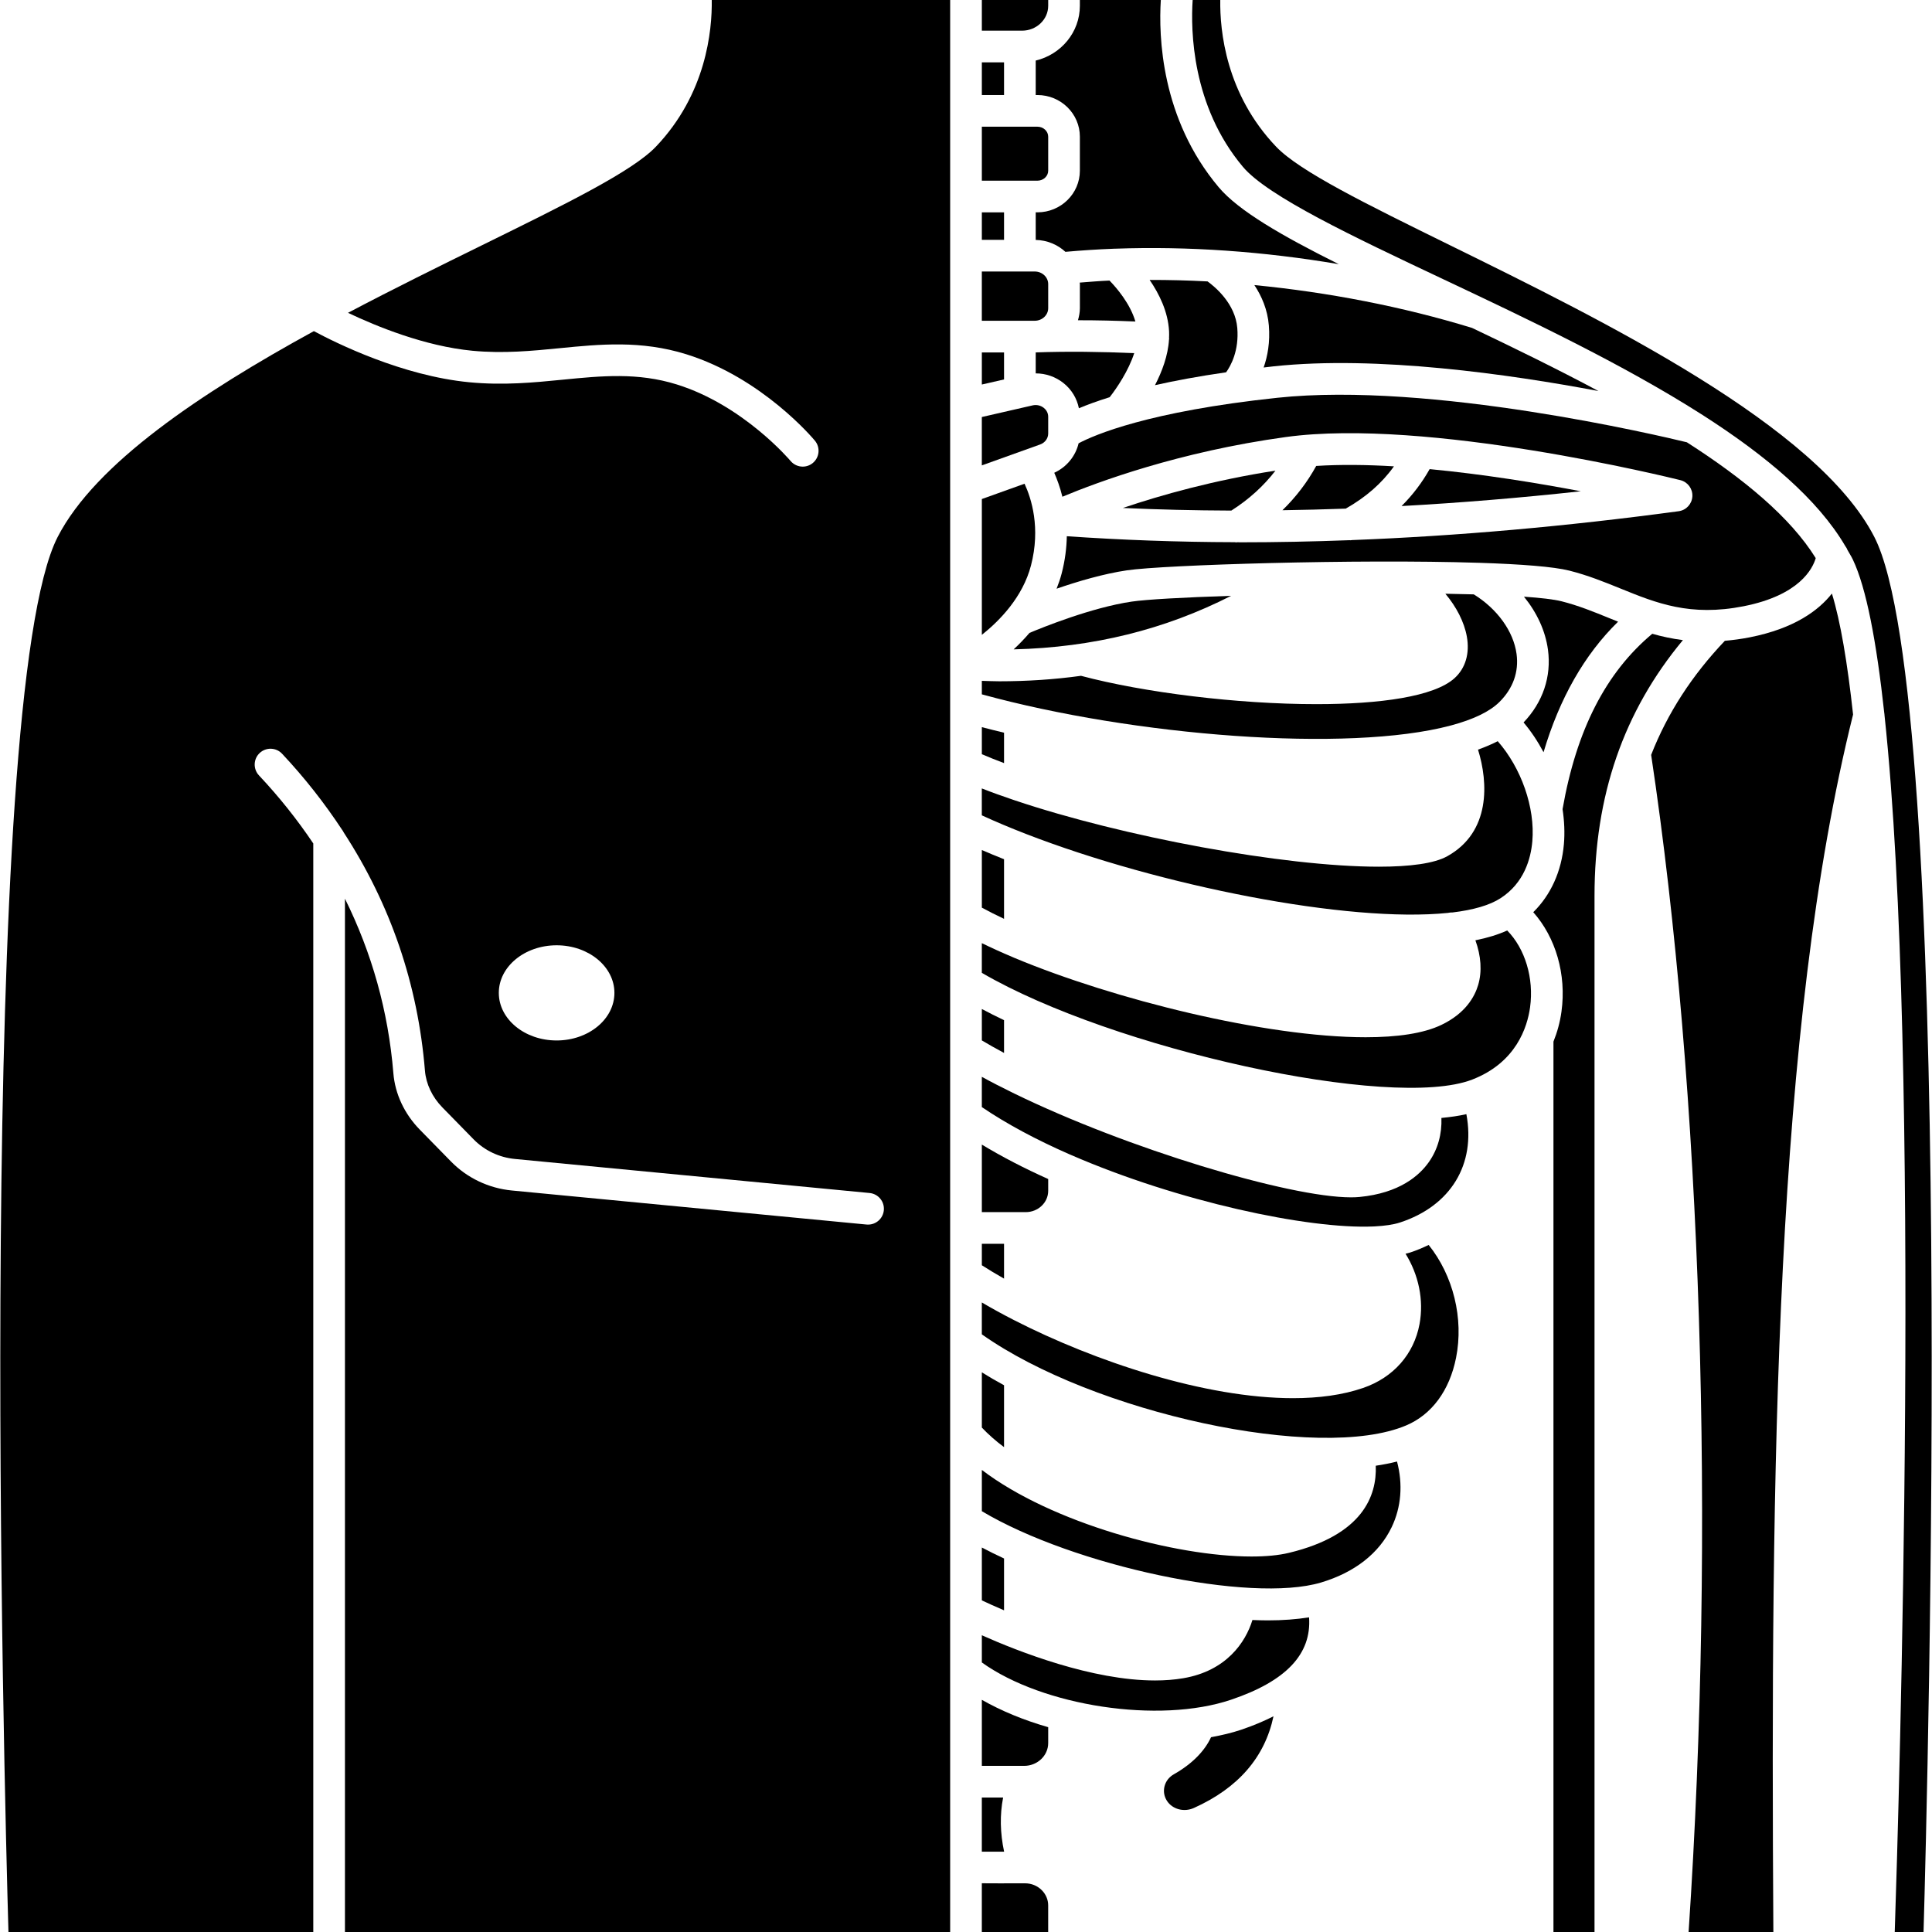 <svg id="Capa_1" enable-background="new 0 0 593.686 593.686" height="512" viewBox="0 0 593.686 593.686" width="512" xmlns="http://www.w3.org/2000/svg"><g><g><path d="m322.101 94.697v-7.402c0-2.131-1.854-3.864-4.141-3.864h-16.253v15.134h16.253c2.287.001 4.141-1.737 4.141-3.868z"/><path d="m301.711 65.256h6.822v8.443h-6.822z"/><path d="m322.101 52.458v-10.458c0-1.693-1.489-3.066-3.314-3.066h-17.076v16.589h17.076c1.825.001 3.314-1.376 3.314-3.065z"/><path d="m301.711 19.158h6.822v10.044h-6.822z"/><path d="m308.534 108.298h-6.823v9.864l6.823-1.562z"/><path d="m308.534 225.151c-2.326-.555-4.608-1.124-6.822-1.703v8.316c2.161.925 4.438 1.835 6.822 2.73z"/><path d="m322.101 133.223v-5.153c0-1.44-.847-2.331-1.353-2.735-.968-.764-2.219-1.046-3.44-.764l-15.601 3.577v14.861l17.913-6.423c1.488-.531 2.481-1.879 2.481-3.363z"/><path d="m308.534 264.037c-2.346-.934-4.633-1.878-6.822-2.827v17.703c2.122 1.153 4.409 2.297 6.822 3.436z"/><path d="m445.771 222.952c.005 0 .005-.005.01-.01.078-.039.161-.024.243-.058 6.594-1.781 11.703-4.151 14.759-7.192 4.17-4.151 5.985-9.246 5.241-14.74-.939-6.964-5.951-13.864-13.144-18.307-2.793-.078-5.708-.146-8.73-.195 3.363 4.01 5.796 8.657 6.599 13.173.929 5.192-.423 9.737-3.801 12.788-6.263 5.655-22.866 7.966-42.434 7.966-24.258 0-53.013-3.562-72.332-8.706-8.112 1.119-16.462 1.684-25.081 1.684-1.776 0-3.596-.092-5.392-.136v4.146c46.772 12.837 112.519 17.995 144.062 9.587z"/><path d="m316.816 173.754c3.002-11.567.117-20.589-1.985-25.11l-13.119 4.706v41.738c5.493-4.375 12.574-11.607 15.104-21.334z"/><path d="m322.101 1.781v-1.781h-20.39v9.426h12.355c4.429 0 8.035-3.431 8.035-7.645z"/><path d="m535.86 186.28c17.11-3.387 21.158-11.543 22.098-14.769-7.737-12.506-22.122-24.414-39.601-35.601-8.049-1.961-78.736-18.706-125.865-13.674-39.65 4.209-56.239 11.436-61.047 13.986-.939 3.951-3.679 7.314-7.484 9.056.871 1.985 1.781 4.448 2.501 7.367 10.857-4.54 35.971-13.854 68.643-18.346 43.348-5.961 118.099 12.458 121.262 13.246 2.263.564 3.81 2.657 3.684 4.988s-1.893 4.243-4.209 4.56c-34.633 4.676-68.161 7.625-100.376 8.866-.175.019-.345.063-.516.063-.078 0-.146-.024-.224-.029-11.324.428-22.487.652-33.47.652-.365 0-.71-.019-1.075-.019-.107.005-.214.044-.321.044-.156 0-.302-.044-.453-.058-17.679-.039-34.852-.686-51.587-1.835-.068 3.543-.526 7.363-1.582 11.436-.423 1.63-.968 3.183-1.562 4.691 6.467-2.234 14.385-4.584 21.66-5.655 11.377-1.674 70.648-3.509 108.045-2.307.18.005.35-.01.53.015 12.477.414 22.463 1.168 27.304 2.384 5.776 1.455 10.891 3.538 15.844 5.548 10.959 4.446 21.324 8.656 37.801 5.391z"/><path d="m316.354 194.484c-1.601 1.869-3.246 3.562-4.866 5.061 24.394-.589 46.458-6.083 66.828-16.453-14.506.472-26.049 1.11-30.56 1.776-12.331 1.815-27.46 7.957-31.402 9.616z"/><path d="m391.936 144.625c-18.91 2.929-35.149 7.494-46.891 11.47 10.915.496 22.029.764 33.334.803 5.435-3.456 9.937-7.578 13.557-12.273z"/><path d="m385.454 87.602c2.229 3.363 4.054 7.509 4.453 12.419.418 5.148-.394 9.465-1.601 12.91 1.066-.122 2.058-.253 3.158-.37 31.665-3.367 72.332 2.438 99.719 7.596-12.75-6.808-26-13.28-38.837-19.392-21.373-6.555-44.234-10.963-66.892-13.163z"/><path d="m474.317 231.151c4.905-16.511 12.535-29.976 22.905-40.112-.949-.38-1.893-.759-2.832-1.144-4.857-1.976-9.441-3.839-14.555-5.129-2.346-.589-6.375-1.056-11.538-1.416 3.961 4.871 6.589 10.467 7.377 16.297 1.114 8.248-1.562 16.146-7.494 22.355 2.341 2.774 4.39 5.869 6.137 9.149z"/><path d="m318.266 29.202h.521c7.197 0 13.046 5.742 13.046 12.798v10.453c0 7.056-5.854 12.798-13.046 12.798h-.521v8.477c3.528.078 6.72 1.45 9.129 3.659 4.944-.438 9.942-.769 15.003-.959.097-.01.19 0 .287-.005 22.36-.813 45.66.842 68.721 4.759-17.591-8.769-30.847-16.438-36.915-23.655-17.738-21.084-18.482-46.393-17.781-57.527h-24.876v1.781c0 8.161-5.801 14.978-13.567 16.832z"/><path d="m318.266 114.736c3.085 0 6.088 1.027 8.55 2.988 2.487 1.981 4.112 4.715 4.72 7.732 2.423-1.022 5.562-2.185 9.455-3.401 2.204-2.803 5.796-8.141 7.543-13.533-10.18-.443-20.341-.584-30.268-.229z"/><path d="m354.919 118.361c6.127-1.382 13.368-2.73 21.854-3.956 1.411-1.961 4.005-6.603 3.436-13.596-.608-7.465-6.754-12.599-9.139-14.331-5.99-.326-11.922-.462-17.796-.457 2.91 4.253 5.664 9.742 5.971 15.81.034.691.019 1.382-.01 2.068 0 .083.039.156.034.238-.005.063-.039.112-.044.17-.296 4.979-2.15 9.894-4.306 14.054z"/><path d="m331.245 98.41c5.859-.005 11.737.131 17.65.389-1.611-5.523-5.805-10.375-7.951-12.584-3.1.127-6.112.399-9.153.628.005.156.049.302.049.457v7.402c-.007 1.294-.25 2.521-.595 3.708z"/><path d="m430.691 155.505c17.971-.988 36.346-2.501 55.076-4.545-13.377-2.54-30.005-5.246-46.453-6.803-2.341 4.171-5.222 7.962-8.623 11.348z"/><path d="m428.345 143.301c-8.38-.501-16.487-.594-23.883-.122-2.754 5.012-6.219 9.557-10.385 13.611 6.428-.097 12.91-.253 19.455-.492 6.181-3.508 11.1-7.785 14.813-12.997z"/><path d="m322.101 365.936v-3.63c-7.358-3.299-14.229-6.852-20.39-10.584v20.755h13.489c3.806-.001 6.901-2.935 6.901-6.541z"/><path d="m433.236 384.914c-.404.131-.886.229-1.324.346 3.99 6.428 5.674 14.209 4.297 21.616-1.723 9.265-8.029 16.419-17.314 19.621-6.321 2.18-13.64 3.148-21.553 3.148-26.998 0-60.896-11.265-85.811-24.025-.029-.01-.054-.029-.083-.044-3.44-1.762-6.691-3.547-9.742-5.343v9.791c34.185 24.18 103.748 39.309 130.415 27.986 7.859-3.338 13.29-10.701 15.304-20.735 2.433-12.132-.881-25.348-8.409-34.716-1.829.876-3.736 1.689-5.78 2.355z"/><path d="m442.934 343.537c.18 4.925-1.085 9.586-3.815 13.494-2.983 4.263-9.105 9.601-21.338 10.784-.798.078-1.679.117-2.633.117-19.008 0-68.619-14.92-103.442-31.888-.18-.068-.341-.161-.511-.248-3.304-1.62-6.496-3.251-9.489-4.895v9.295c7.752 5.26 16.92 10.117 26.798 14.453.238.078.453.17.672.287 32.774 14.253 72.809 22.823 92.814 21.947.136-.015.263-.015.399-.019 3.148-.161 5.81-.545 7.82-1.202 15.66-5.124 23.295-17.922 20.394-33.29-2.325.532-4.919.897-7.669 1.165z"/><path d="m453.377 288.943c1.742 4.818 2.083 9.533.861 13.694-1.071 3.65-3.898 8.749-11.309 12.302-5.494 2.638-13.591 3.796-23.28 3.796-30.662 0-77.242-11.582-107.855-24.355-.2-.073-.384-.151-.569-.248-3.397-1.431-6.569-2.871-9.518-4.311v9.119c40.21 23.455 125.943 42.336 150.654 32.818 13.557-5.226 16.978-16.161 17.815-22.214 1.236-8.978-1.557-18.063-7.032-23.621-2.779 1.277-6.063 2.28-9.767 3.02z"/><path d="m422.759 450.404c.36 9.202-3.961 21.314-26.691 26.774-3.163.759-7.066 1.124-11.479 1.124-23.387 0-61.383-10.253-82.877-26.604v12.677c28.195 16.808 82.531 28.404 104.235 21.913 10.346-3.095 17.854-8.978 21.703-17.008 2.954-6.17 3.484-13.197 1.64-20.166-2.059.517-4.229.955-6.531 1.29z"/><path d="m308.534 313.493c-2.38-1.134-4.647-2.282-6.822-3.436v9.655c2.17 1.294 4.453 2.579 6.822 3.849z"/><path d="m575.972 165.014c-17.523-34.142-82.818-66.254-130.493-89.699-25.757-12.667-46.108-22.672-53.314-30.214-15.484-16.205-17.329-35.695-17.188-45.101h-8.482c-.613 9.251-.302 32.545 15.441 51.266 7.625 9.066 33.918 21.48 61.753 34.623 25.825 12.195 54.95 25.991 79.106 41.387.219.131.443.243.637.404 19.226 12.326 35.139 25.684 43.601 40.108.258.37.511.74.657 1.173.555.998 1.197 1.981 1.674 2.988 4.141 8.677 7.285 25.309 9.655 47.149.049.219.058.438.073.667 11.406 106.566 4.428 335.464 3.144 373.917h8.852c1.264-43.943 10.053-379.621-15.116-428.668z"/><path d="m507.728 194.752c-14.253 11.903-23.309 29.538-27.567 53.894.545 3.616.715 7.236.414 10.73-.725 8.404-4.039 15.63-9.416 20.935 6.871 7.728 10.248 19.081 8.667 30.565-.448 3.251-1.299 6.316-2.462 9.202v273.604h12.618v-318.389c0-30.842 8.92-56.653 27.163-78.59-3.339-.428-6.463-1.1-9.417-1.951z"/><path d="m454.18 230.353c3.158 10.122 3.917 25.319-9.436 32.755-4.01 2.234-11.45 3.221-21.037 3.221-29.353 0-78.799-9.265-111.768-20.355-.214-.068-.423-.117-.623-.209-3.387-1.148-6.628-2.311-9.616-3.489v8.268c4.248 1.956 8.788 3.864 13.572 5.718.01.005.015.005.024.01 41.047 15.898 99.023 27.411 129.675 24.253.448-.117.886-.146 1.338-.131 6.37-.764 11.465-2.204 14.857-4.419 7.183-4.686 9.236-12.068 9.703-17.436.9-10.414-3.411-22.55-10.633-30.779-1.842.943-3.861 1.81-6.056 2.593z"/><path d="m562.931 182.396c-4.107 5.192-11.543 10.73-25.178 13.431-2.72.54-5.265.866-7.723 1.085-10.068 10.594-17.625 22.21-22.647 35.056 15.518 103.291 19.796 237.974 11.509 361.717h26.044c-.886-142.42.526-277.891 24.497-374.116-1.719-15.8-3.855-28.574-6.502-37.173z"/><path d="m308.553 569.004c-1.226-5.762-1.343-11.329-.302-16.638h-6.545v16.638c1.636.005 3.869 0 6.847 0z"/><path d="m308.534 478.911c-2.394-1.1-4.647-2.229-6.822-3.372v16.243c1.64.774 3.942 1.825 6.822 3.051z"/><path d="m308.534 425.679c-2.365-1.285-4.638-2.608-6.822-3.966v16.969c1.985 2.097 4.263 4.107 6.822 6.01z"/><path d="m384.861 497.811c-2.102 6.857-8.02 15.65-21.256 17.893-2.774.472-5.684.686-8.672.686-19.343 0-41.962-8.871-53.222-13.888v8.355c18.735 13.431 54.429 18.93 76.585 11.45 16.9-5.703 24.764-14.015 23.971-25.309-3.869.608-8.093.929-12.652.929-1.547.001-3.148-.053-4.754-.116z"/><path d="m308.534 382.209h-6.822v6.594c2.131 1.367 4.409 2.74 6.822 4.107z"/><path d="m314.957 578.722c-.005 0-.01 0-.015 0s-.01 0-.015 0-.01 0-.015 0c-6.029.015-10.224.024-13.207-.01v14.969h20.39v-8.175c0-1.747-.701-3.406-1.966-4.672-1.357-1.363-3.196-2.112-5.172-2.112z"/><path d="m372.14 533.831c-1.985 4.307-5.908 8.273-11.421 11.387-1.465.827-2.487 2.146-2.876 3.718-.38 1.513-.122 3.075.725 4.409 1.684 2.638 5.241 3.591 8.287 2.234 13.689-6.146 21.825-15.64 24.477-28.176-2.92 1.474-6.185 2.866-9.922 4.127-2.905.982-6.043 1.703-9.27 2.301z"/><path d="m301.711 542.634h13.003c4.073 0 7.387-3.144 7.387-7.012v-4.876c-7.44-2.127-14.36-4.973-20.39-8.404z"/><path d="m201.525 45.1c-7.207 7.543-27.557 17.548-53.314 30.214-12.9 6.346-27.095 13.329-41.28 20.813 8.808 4.19 23.64 10.258 38.219 11.655 9.567.915 18.399.044 26.939-.798 12.234-1.207 24.876-2.453 38.75 1.859 23.319 7.251 38.92 25.791 39.572 26.575 1.718 2.063 1.431 5.129-.628 6.847-.91.754-2.015 1.124-3.11 1.124-1.397 0-2.779-.599-3.742-1.747-.141-.17-14.487-17.134-34.979-23.509-11.99-3.732-23.119-2.633-34.906-1.47-9.003.891-18.307 1.805-28.818.803-20.652-1.981-40.935-12.039-47.777-15.713-34.541 18.915-67.125 40.638-78.736 63.261-25.17 49.047-16.382 384.725-15.117 428.667h93.67v-334.495c-4.871-7.256-10.419-14.239-16.686-20.91-1.839-1.961-1.742-5.041.214-6.881 1.961-1.835 5.037-1.742 6.881.214 6.968 7.426 13.071 15.231 18.419 23.343.195.292.414.555.545.886 14.336 22.059 22.764 46.536 24.939 73.159.336 4.102 2.243 8.122 5.372 11.319l9.616 9.825c3.338 3.406 7.835 5.538 12.672 6l108.97 10.458c2.676.258 4.638 2.637 4.38 5.309-.243 2.516-2.36 4.399-4.842 4.399-.156 0-.311-.005-.472-.019l-108.97-10.458c-7.119-.681-13.757-3.839-18.696-8.886l-9.616-9.82c-4.715-4.818-7.601-10.973-8.117-17.338-1.562-19.09-6.623-36.979-14.881-53.631v317.527h185.978v-593.682h-73.261c.141 9.406-1.708 28.896-17.188 45.1zm-30.482 274.626c-9.81 0-17.762-6.545-17.762-14.623s7.951-14.623 17.762-14.623c9.81 0 17.762 6.545 17.762 14.623s-7.952 14.623-17.762 14.623z"/></g></g></svg>